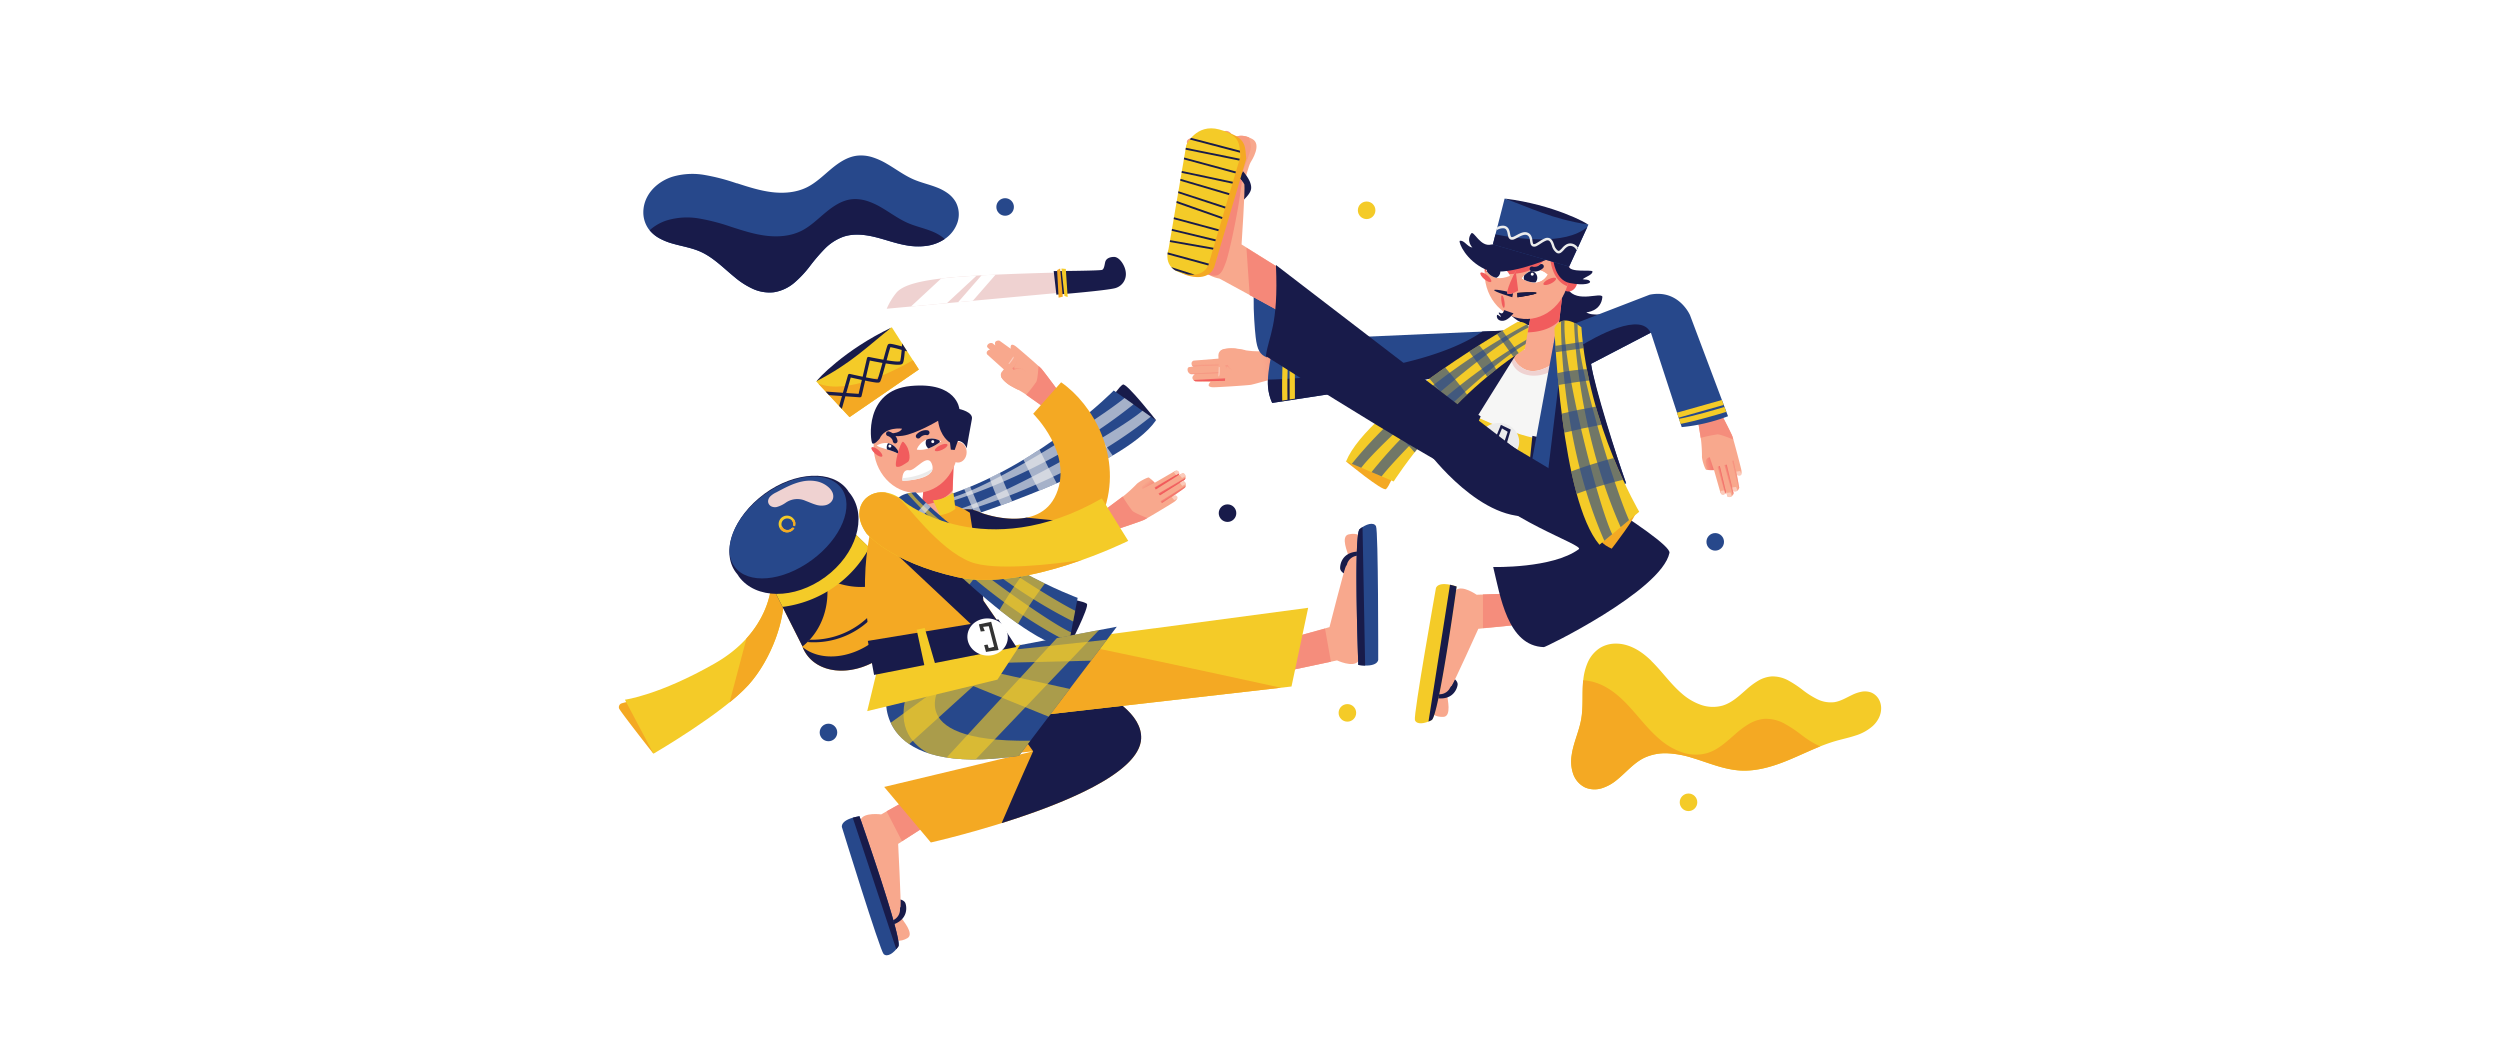 <svg xmlns="http://www.w3.org/2000/svg" xmlns:xlink="http://www.w3.org/1999/xlink" viewBox="0 0 1350 560"><defs><style>.cls-1,.cls-23{fill:#fff;}.cls-2,.cls-22{fill:#f8a88d;}.cls-10,.cls-11,.cls-12,.cls-13,.cls-14,.cls-15,.cls-16,.cls-17,.cls-19,.cls-2,.cls-20,.cls-21,.cls-23,.cls-24,.cls-25,.cls-26,.cls-27,.cls-28,.cls-29,.cls-3,.cls-35,.cls-36,.cls-37,.cls-38,.cls-39,.cls-4,.cls-40,.cls-41,.cls-42,.cls-43,.cls-44,.cls-45,.cls-46,.cls-47,.cls-48,.cls-49,.cls-5,.cls-50,.cls-6,.cls-8,.cls-9{fill-rule:evenodd;}.cls-3,.cls-32{fill:#181b4a;}.cls-4{fill:#f58d7c;}.cls-20,.cls-34,.cls-5{fill:#27488b;}.cls-31,.cls-6{fill:#f4a923;}.cls-21,.cls-41,.cls-7{fill:#f15c5d;}.cls-8{fill:url(#linear-gradient);}.cls-9{fill:url(#linear-gradient-2);}.cls-10{fill:url(#linear-gradient-3);}.cls-11{fill:url(#linear-gradient-4);}.cls-12{fill:url(#linear-gradient-5);}.cls-13{fill:#fbcbbb;}.cls-14,.cls-33,.cls-48{fill:#f4cb28;}.cls-15{fill:#f79c81;}.cls-16{fill:#f58879;}.cls-17{fill:#f6f6f5;}.cls-18,.cls-24,.cls-35{fill:#ececec;}.cls-19,.cls-51{fill:#efd2d1;}.cls-20,.cls-35,.cls-48{opacity:0.64;isolation:isolate;}.cls-25{fill:#010101;}.cls-26{fill:url(#linear-gradient-6);}.cls-27{fill:url(#linear-gradient-7);}.cls-28{fill:url(#linear-gradient-8);}.cls-29{fill:url(#linear-gradient-9);}.cls-30{fill:#cf8d36;}.cls-36{fill:#f5897a;}.cls-37{fill:url(#linear-gradient-10);}.cls-38{fill:url(#linear-gradient-11);}.cls-39{fill:url(#linear-gradient-12);}.cls-40{fill:url(#linear-gradient-13);}.cls-41,.cls-42{stroke:#010101;stroke-opacity:0;stroke-width:0.21px;}.cls-42{fill:url(#linear-gradient-14);}.cls-43{fill:#f58b7b;}.cls-44{fill:url(#linear-gradient-15);}.cls-45{fill:url(#linear-gradient-16);}.cls-46{fill:url(#linear-gradient-17);}.cls-47{fill:url(#linear-gradient-18);}.cls-49{fill:#2f1643;fill-opacity:0.42;}.cls-50{fill:#333;}</style><linearGradient id="linear-gradient" x1="139.01" y1="624.51" x2="138.13" y2="628.99" gradientTransform="matrix(0.44, -3.12, -3.11, -0.44, 2576.19, 906.26)" gradientUnits="userSpaceOnUse"><stop offset="0" stop-color="#f15a5b"/><stop offset="1" stop-color="#f8a88d" stop-opacity="0"/></linearGradient><linearGradient id="linear-gradient-2" x1="134.98" y1="639.81" x2="135.79" y2="639.97" gradientTransform="matrix(0.44, -3.12, -3.11, -0.44, 2584.2, 906.13)" gradientUnits="userSpaceOnUse"><stop offset="0" stop-color="#f15a5b"/><stop offset="1" stop-color="#f15a5b" stop-opacity="0"/></linearGradient><linearGradient id="linear-gradient-3" x1="136.5" y1="639.8" x2="137.32" y2="639.95" gradientTransform="matrix(0.44, -3.12, -3.11, -0.44, 2584.2, 906.13)" xlink:href="#linear-gradient"/><linearGradient id="linear-gradient-4" x1="132.23" y1="642.5" x2="133.04" y2="642.67" gradientTransform="matrix(0.52, -3.1, -3.1, -0.52, 2578.53, 949.35)" xlink:href="#linear-gradient-2"/><linearGradient id="linear-gradient-5" x1="-184.32" y1="448.49" x2="-184.27" y2="446.25" gradientTransform="matrix(3.34, -0.02, -0.02, -3.46, 1289.76, 1741.07)" xlink:href="#linear-gradient"/><linearGradient id="linear-gradient-6" x1="1503.09" y1="-477.55" x2="1514.23" y2="-476.58" gradientTransform="matrix(-0.78, 0.04, 0.04, 0.78, 2118.89, 556.81)" xlink:href="#linear-gradient-2"/><linearGradient id="linear-gradient-7" x1="396.8" y1="289.39" x2="397.61" y2="289.56" gradientTransform="matrix(-2.94, 0.16, 0.16, 2.93, 2055.01, -654.11)" xlink:href="#linear-gradient-2"/><linearGradient id="linear-gradient-8" x1="398.32" y1="289.39" x2="399.14" y2="289.54" gradientTransform="matrix(-2.94, 0.16, 0.16, 2.93, 2055.01, -654.11)" xlink:href="#linear-gradient"/><linearGradient id="linear-gradient-9" x1="402.4" y1="298.49" x2="403.21" y2="298.65" gradientTransform="matrix(-2.94, 0.09, 0.09, 2.94, 2095.65, -656.75)" xlink:href="#linear-gradient-2"/><linearGradient id="linear-gradient-10" x1="36.23" y1="621.15" x2="37.04" y2="621.31" gradientTransform="matrix(-1.38, 2.46, -2.46, -1.38, 2121.2, 955.3)" xlink:href="#linear-gradient-2"/><linearGradient id="linear-gradient-11" x1="37.75" y1="621.14" x2="38.57" y2="621.3" gradientTransform="matrix(-1.38, 2.46, -2.46, -1.38, 2121.2, 955.3)" xlink:href="#linear-gradient"/><linearGradient id="linear-gradient-12" x1="33.96" y1="621.48" x2="34.77" y2="621.64" gradientTransform="matrix(-1.32, 2.5, -2.49, -1.32, 2140.64, 921.39)" xlink:href="#linear-gradient-2"/><linearGradient id="linear-gradient-13" x1="-180.56" y1="357.03" x2="-180.51" y2="354.8" gradientTransform="translate(1651.46 -343.61) rotate(37.65) scale(2.99 3.1)" xlink:href="#linear-gradient"/><linearGradient id="linear-gradient-14" x1="-266.35" y1="494.51" x2="-266.49" y2="493.33" gradientTransform="matrix(-2.81, 0.82, -0.82, -2.81, 152.3, 1866.14)" gradientUnits="userSpaceOnUse"><stop offset="0" stop-color="#ebebeb"/><stop offset="1" stop-color="#ebebeb" stop-opacity="0"/></linearGradient><linearGradient id="linear-gradient-15" x1="1093.7" y1="-31.57" x2="1104.84" y2="-30.6" gradientTransform="matrix(-0.53, -0.57, 0.57, -0.53, 1220.05, 875.54)" xlink:href="#linear-gradient-2"/><linearGradient id="linear-gradient-16" x1="288.48" y1="407.39" x2="289.29" y2="407.56" gradientTransform="matrix(-2, -2.16, 2.16, -2, 331.1, 1700.27)" xlink:href="#linear-gradient-2"/><linearGradient id="linear-gradient-17" x1="290" y1="407.39" x2="290.82" y2="407.54" gradientTransform="matrix(-2, -2.16, 2.16, -2, 331.1, 1700.27)" xlink:href="#linear-gradient"/><linearGradient id="linear-gradient-18" x1="291.27" y1="413.85" x2="292.08" y2="414.01" gradientTransform="matrix(-2.05, -2.11, 2.11, -2.05, 358.44, 1730.45)" xlink:href="#linear-gradient-2"/></defs><title>seni-budaya</title><g id="Back"><rect class="cls-1" width="1350" height="560"/></g><g id="Content"><g id="layer1"><g id="g32870"><g id="g34361"><rect id="rect30812" class="cls-1" x="177.22" width="995.56" height="560"/><g id="g7412-0"><g id="g7163-9"><g id="g3481-9"><g id="g3042-6"><path id="path3030-7" class="cls-2" d="M486.33,485.84s-.35,8.47.31,9.69S494,504.27,490,506.6s-7.14,1.27-8.05-.1S477.07,492,477.07,492Z"/><path id="path3032-9" class="cls-3" d="M482.19,499.3c8.71-3,7.34-10.14,6.69-11.66s-2.78-1.94-2.78-1.94L486,491a6.28,6.28,0,0,1-4.73,6.25l1,2.11"/><path id="path3034-8" class="cls-2" d="M500.08,445.94,485,455.69s1.65,32.07,1.29,34c-2.46,5.62-12.39-.09-13.19-2.81.42,3,.5,3-3.05,3.08s-.27-5.07-.27-5.07-6.69-38.17-5-42.29,11.05-2.82,11.05-2.82l24.31-13.6Z"/><path id="path3036-9" class="cls-4" d="M487.08,454.23l-8.33-16.13,21.37-11.93,0,19.77Z"/><path id="path3038-9" class="cls-5" d="M464.11,440.79s23.45,66.62,21,70.28-6,6-7.95,4.12-22.53-68.54-22.53-68.54-1.2-4.18,9.46-5.86Z"/><path id="path3040-0" class="cls-3" d="M460.48,441.58l23.5,71a16.35,16.35,0,0,0,1.15-1.52c2.43-3.66-21-70.28-21-70.28a30.26,30.26,0,0,0-3.63.79Z"/></g><path id="path3044-4" class="cls-6" d="M477.46,424.94l25.2,30s112-25.23,113.53-56-92.66-49.39-92.66-49.39l-48.6,13.81c10.73,33.75,15.55,49.68,83,42.35Z"/><path id="path3046-3" class="cls-3" d="M582.06,367.24l-40.88,13.17c-.22,1.71,16.71,25.25,16.71,25.25s-8.72,19.43-17,38.82c32.61-10.19,74.39-26.85,75.33-45.59C616.83,386.07,600.89,375.37,582.06,367.24Z"/><g id="g3263-4"><path id="path3048-0" class="cls-3" d="M810,144.43s-6.76,33.16,25.91,32.4c17.61-.41,31.61-3.26,32.36-5.19-2.17-3.25-8-.51-11.65-3,0,0,8-.38,8.68-8.34-.64-2.81-13.55,3.58-18.65-4.08S810,144.43,810,144.43Z"/><ellipse id="ellipse3159-9" class="cls-7" cx="847.1" cy="151.81" rx="5.61" ry="4.7" transform="translate(631.74 985.03) rotate(-85.67)"/><path id="path3050-5" class="cls-3" d="M771.2,244s29.48,39.87,58.12,34.34S771.2,244,771.2,244Z"/><g id="g3070-2"><path id="path3052-0" class="cls-2" d="M690.26,190.1l-13.85-.5a84.83,84.83,0,0,1-8.74-1.23c-2-.57-7.89.22-8.35.82s-1.07,4.44-1.07,4.44l-13.65,1.1a1.64,1.64,0,0,0-1.15,1.84c.16,1.5,1.23,1.28,1.23,1.28l-2.2.35s-1.31-.18-1.19,1.61a2.54,2.54,0,0,0,1.76,2.25l2.12,0s-1.28.94-1.27,1.87c0,1.32,1.57,2,1.57,2l8.26.23s-.11.1-.27.28a3.17,3.17,0,0,0-.76,1.32c-.2.86.78,1.3,2.32,1.37s18.46-1,20.43-1.33,15.27-4.19,15.27-4.19Z"/><path id="path3054-8" class="cls-8" d="M673.4,208c1-.09,1.73-.16,2.05-.21,1.86-.29,13.54-3.69,14.82-4.06l.45-.2-.46-13.39L678,189.66a83.77,83.77,0,0,1,.12,9.85c-.2,1.4-2.62,5.28-4.73,8.45Z"/><path id="path3056-0" class="cls-9" d="M642,201.36a2.69,2.69,0,0,0,1.1.7l1.64,0,15.25-.67.06-1.44-18,1.44Z"/><path id="path3058-9" class="cls-10" d="M643.57,197.1a1,1,0,0,0,.75.73l.28,0h0a9.28,9.28,0,0,0,1.41-.07l13.89-.58-.14-1.46-16.23,1.35Z"/><path id="path3060-6" class="cls-11" d="M644.48,205.17a3.52,3.52,0,0,0,1,.71l2,.05,14-.27.1-1.44-17.13.95Z"/><g id="g3068-1"><path id="path3062-9" class="cls-12" d="M658.48,193.54v9.17s-1.73,4,2.39.22c1.28-1.2,1.21-4.27,1.21-4.27l.81-.75s2,3.44,5.74,2.92,2.29-11,2.29-11-12.29-2.57-12.44,3.66Z"/><path id="path3064-0" class="cls-2" d="M657.92,191.75l.36,10a3,3,0,0,0,3-.45c1.38-1.14.41-4,.41-4l1.2-.32s2.29,4.13,6.12,3.61,3.43-11.52,3.43-11.52-14.32-3.53-14.47,2.69Z"/><path id="path3066-7" class="cls-13" d="M658.13,198.06l.53.13s.29,4.31-.37,4.89-.4-.13-.4-.13Z"/></g></g><path id="path3072-8" class="cls-5" d="M684.13,193c-3.72-1.45-5.28-4-6.07-11-1.06-9.41-2.69-35.06,2.62-37.44s7.28-1.06,7.28-1.06S700.87,180.76,684.13,193Z"/><path id="path3074-4" class="cls-5" d="M824.27,178l-136.53,6C686.35,195.3,682,207,687,217.57l128.54-19.71Z"/><path id="path3078-6" class="cls-3" d="M824.27,178l-23.72,1c-35.43,24.56-115.8,26-115.8,26l-.08.09a26.75,26.75,0,0,0,2.3,12.51l125.81-19.29,4.37-4.16L824.27,178Z"/><path id="path3076-8" class="cls-14" d="M699.19,192.85l-2.85.13.08,22.72,2.84-.43Zm-3.51.16-2.87.12c-.59,7.81-.53,17.33-.41,23.19l2.85-.44c-.11-5.95-.16-15.38.43-22.87Z"/><g id="g3106-5"><g id="g3104-6"><g id="g3102-9"><path id="path3080-8" class="cls-15" d="M666.08,74.14s-1.37-3.37-3.83-3.46S644,74.54,644,74.54s-3.76,0-3,2.92,25.12-3.32,25.12-3.32Z"/><path id="path3082-0" class="cls-2" d="M672.42,96.56s2-7.44,2.88-8.85,6.12-9.75,1-12.63-9.12-1.74-10.31-.15-3.47,11.95-3.47,11.95Z"/><path id="path3084-2" class="cls-3" d="M668.88,90s8.26,7.64,6.52,12.8-12.33,11.44-12.33,11.44l.75-2S670.1,107,671,103.6s-2.45-8.15-2.56-8.72a47,47,0,0,1,.49-4.84Z"/><path id="path3086-9" class="cls-2" d="M689.61,144l-19.16-12s2-30.12,1.52-32.39c-3.08-6.71-15.38-7.93-16.43-4.75-1.13-1.21.66-3.51-3.87-3.73s-4.17,3.16-4.17,3.16-.64,45.17,1.44,50.08,9.58,6.07,9.58,6.07l31,16.86Z"/><path id="path3088-2" class="cls-16" d="M673.07,133.83l1.77,25.54,14.63,8,.14-23.3Z"/><path id="path3090-8" class="cls-15" d="M671.05,73.35c-2.52-.23-4.35.59-5.09,1.58-.55.74-1.35,3.43-2.05,6.07l6.74,12.65s3.4-8.38,4.52-12.47c.61-2.2-.06-4.94-.81-7A12,12,0,0,0,671.05,73.35Z"/><path id="path3092-9" class="cls-16" d="M650.59,84.76l-.45,0c-5-.24-4.63,3.51-4.63,3.51s-.7,50.14,1.61,55.59a8.43,8.43,0,0,0,2.36,3.13c9.08,4.48,10.24.41,12.43-5.2,1.81-4.63,7.14-29.23,8.72-44-4.46-6.06-15.11-12.12-16.19-8.86-1.21-1.29.61-3.73-3.85-4.11Z"/><g id="g3100-0"><path id="path3094-8" class="cls-6" d="M673,85.69l-17.08,57.73s-1.56,8.47-13.64,5.64-8.11-13.24-8.11-13.24l9.59-56.21s5.27-11.83,17.77-8.46S672.15,80.35,673,85.69Z"/><path id="path3096-0" class="cls-14" d="M669.85,84.44l-17.08,57.73s-1.56,8.46-13.65,5.63S631,134.56,631,134.56l9.6-56.21s5.27-11.83,17.77-8.45S669,79.1,669.85,84.44Z"/><path id="path3098-0" class="cls-3" d="M643.23,74.45c-.27.3-.52.6-.74.89l27.15,7.12-.09-1.11Zm-2.87,5.36-.18,1,29,5.9.3-1Zm-.9,5.25-.18,1,27.84,7.56.3-1Zm-1.24,7.26-.17,1,12.87,2.72L664.68,99l.81.17.3-1-.87-.18-13.76-2.93Zm-.73,4.27-.17,1,26.32,7.77.3-1Zm-1.14,6.68-.17,1,25.32,8.32.3-1Zm-.9,5.27-.18,1.06,24.58,8.65.3-1Zm-1.5,8.79-.17,1,24.1,6.51.3-1Zm-1.07,6.28-.17,1,23.56,5.69.3-1Zm-1,6.08-.18,1L655,134.8l.3-1Zm-1.28,6.62c-.06.32-.1.67-.14,1.05l22,6a6.38,6.38,0,0,0,.35-1Zm1.9,7.92a9.54,9.54,0,0,0,2.18,1.81l6.7,2.17a15.83,15.83,0,0,0,3.72.1Z"/></g></g></g></g><path id="path3108-1" class="cls-2" d="M841.8,184.11c-25.25,5.31-37,8.82-54.17,34.82,0,0,32,27,39.48,29.29s14.69-64.11,14.69-64.11Z"/><path id="path3110-5" class="cls-17" d="M816.9,191.12c-10.56,4.65-18.94,12.14-29.27,27.81,0,0,32,27,39.48,29.29,5.58,1.69,11-34.32,13.37-53.08-4.13,3.06-11.61,7.38-17.66,4C818.69,196.88,817.25,193.78,816.9,191.12Z"/><path id="path3113-1" class="cls-14" d="M795,224s29.27,14.41,41.34,13.18-3.29,23.7-3.29,23.7l-44-20.22Z"/><ellipse id="ellipse3115-3" class="cls-18" cx="809.48" cy="238.45" rx="10.03" ry="10.93" transform="translate(510.57 1027.61) rotate(-85.67)"/><path id="path3117-6" class="cls-3" d="M795.92,222.6l-7,15.2s4.81,2.56,4.77,1.88,5.88-14.86,5.88-14.86Z"/><path id="path3119-0" class="cls-19" d="M816.9,191.12l-.47.21-.66,1.93c.08.43.72,7.43,8.93,9.23,7.57,1.66,14.23-2.53,15.23-3.19,0-.35.09-.68.13-1l-.19-2.7c-4.23,3-11.28,6.78-17,3.59-4.13-2.29-5.57-5.39-5.92-8Z"/><path id="path3121-7" class="cls-3" d="M820.27,188.84l-26.5,42.45-14.1-11.5s36.38-31.11,40.6-30.95Z"/><path id="path3123-1" class="cls-3" d="M807.7,236.27l2.77-6.85,5.36,2.55-4.34,15-1.64-.87,4.29-12.94-3.07-1.83-2.49,6.12Z"/><g id="g3141-0"><path id="path3125-2" class="cls-6" d="M726.75,249.1s20,16.52,21.71,15,4-7.52,4-7.52-22.56-7.61-25.67-7.53Z"/><path id="path3127-4" class="cls-14" d="M819.5,173.8S739,219.4,726.89,249.12L752.58,260s29.19-46.3,74.14-73.52c0,0,2.83-13.19-7.22-12.68Z"/><path id="path3129-5" class="cls-20" d="M827.07,181.88c-8.74,4.88-52.08,30.33-86.45,73.05l5.45,2.31c10.18-13,59.55-62.7,81-73.17A19.4,19.4,0,0,0,827.07,181.88Z"/><path id="path3131-2" class="cls-20" d="M824.45,175.19C813.14,181.1,764,208.25,730,250.45l5.09,2.15c9.58-13,68-65.76,90.65-75.85A6.12,6.12,0,0,0,824.45,175.19Z"/><path id="path3133-1" class="cls-20" d="M811.33,178.61c-.9.53-1.91,1.15-2.92,1.77l8.8,12.29c.95-.66,1.91-1.32,2.88-2Z"/><path id="path3135-0" class="cls-20" d="M798.74,186.37c-1.74,1.11-3.54,2.25-5.41,3.47,3.41,4.46,6.7,9,9.77,13.6q2.39-2,4.86-3.92A93.8,93.8,0,0,0,798.74,186.37Z"/><path id="path3137-7" class="cls-20" d="M780.4,198.48c-2.8,1.92-5.63,3.92-8.47,6,4.48,5.12,8.83,10.38,13,15.8,2.33-2.37,4.76-4.77,7.31-7.16Q786.51,205.5,780.4,198.48Z"/><path id="path3139-2" class="cls-20" d="M755.06,217.39c-3.29,2.71-6.45,5.45-9.4,8.18a212.05,212.05,0,0,1,18.22,18.74c2.36-3,5.07-6.36,8.1-9.91Q763.79,225.33,755.06,217.39Z"/></g><path id="path3143-5" class="cls-3" d="M822.81,245.75,689,143.1c1.49,33.09-4,38.18-5.43,49.2,0,0,118.26,75.29,121.47,70.38,1.58-2.43,18.4,2.8,17.76-16.93Z"/><path id="path3145-2" class="cls-2" d="M823.11,189.88c21.93-5.46,14.48-5.43,17.89-8.62l3.48-28.9-16.21,8.71Z"/><path id="path3147-1" class="cls-21" d="M842.52,154.05l-15.21,12.38L825,179.49c5-.15,12.24-1.33,17-6.31l2.1-17.37A11.25,11.25,0,0,0,842.52,154.05Z"/><ellipse id="ellipse3149-1" class="cls-22" cx="824.57" cy="146.95" rx="25.33" ry="22.85" transform="translate(615.77 958.07) rotate(-85.67)"/><path id="path3157-8" class="cls-21" d="M832.25,127.53l-29.14,11.13a27.48,27.48,0,0,0-1.32,6.56c0,.44,0,.89-.06,1.33,7,1.58,24.81,4.27,32.89-7.23l2.52.19s.65,11.88,9.13,15a27.2,27.2,0,0,0,0-15.95c-6.65-5.85-14-11-14-11Z"/><g id="g3155-0"><path id="path3151-8" class="cls-23" d="M815.3,149c.13-1.18-5.23-9.27-13.23-4.21C802.08,144.9,804.77,153.26,815.3,149Z"/><path id="path3153-1" class="cls-3" d="M807.31,143.18a8.55,8.55,0,0,0-2.6.39,3.64,3.64,0,0,0-1.81,2.88v0a7.86,7.86,0,0,0,5.12,3.56,3.64,3.64,0,0,0-.71-6.87Z"/></g><path id="path3161-1" class="cls-3" d="M838.77,140.27s.88,11,8.89,12.56,11.82.16,10.84-1-2.56-.7-3.85-1.06c1.76-1.4,5.48-2.44,5.28-4.22-.66-1.08-11.95.89-12.87-2.77S838.77,140.27,838.77,140.27Z"/><path id="path3163-9" class="cls-3" d="M836.08,139.85s-23.89,10.38-34.17,5.54-14.17-14.08-13.69-15.32c2.45-.62,4,3.22,6.87,3.6,0,0-3.64-3.64-.53-7.74,1.52-1.07,4.92,7.57,10.67,6.13s30.85,7.79,30.85,7.79Z"/><g id="g3173-9"><path id="path3165-0" class="cls-3" d="M857.57,121.35c-.42-.88-18.89-10.87-44.77-14.1C812.8,107.25,837,123.05,857.57,121.35Z"/><path id="path3167-8" class="cls-5" d="M806.15,132l41.18,11.95,10.43-22.67c-20.1-3.11-31.2-9.06-45.26-14.07Z"/><path id="path3171-8" class="cls-3" d="M857.14,122.57c-12,10.26-38.47,6.24-49.6,4L806.15,132l41.18,11.95Z"/><path id="path3169-0" class="cls-24" d="M811.7,121.87a6.73,6.73,0,0,0-3.15.73l-.46,1.81a6.08,6.08,0,0,1,4.06-1.12,1.8,1.8,0,0,1,1.26.82,4.81,4.81,0,0,1,.6,1.62c.14.64.24,1.32.44,2a2.41,2.41,0,0,0,1.23,1.6,2.77,2.77,0,0,0,2.24-.22c.73-.31,1.5-.75,2.3-1.17,1.58-.83,3.17-1.45,4.31-1A2.24,2.24,0,0,1,825.7,128a6,6,0,0,1,.47,1.71,13.34,13.34,0,0,0,.33,1.89,2.19,2.19,0,0,0,1.27,1.52,2.92,2.92,0,0,0,2.31-.42c.75-.39,1.55-.92,2.34-1.43a14.66,14.66,0,0,1,2.27-1.25,2.1,2.1,0,0,1,1.54-.16c.88.41,1.28,1.42,1.76,2.74a6.85,6.85,0,0,0,2.5,3.88,2.18,2.18,0,0,0,1.3.36,2.35,2.35,0,0,0,1.15-.42,10.71,10.71,0,0,0,1.75-1.69,7.18,7.18,0,0,1,1.8-1.55,3,3,0,0,1,2.29-.27,3.75,3.75,0,0,1,2.17,1.57,6.29,6.29,0,0,1,.41.67l.68-1.48a5.12,5.12,0,0,0-2.92-2.08,4.47,4.47,0,0,0-3.28.39,8.65,8.65,0,0,0-2.16,1.82,10.8,10.8,0,0,1-1.5,1.49,1,1,0,0,1-.48.19.73.73,0,0,1-.48-.15,5.77,5.77,0,0,1-2-3.19c-.47-1.33-1-2.84-2.47-3.52a3.3,3.3,0,0,0-2.61.13,14.61,14.61,0,0,0-2.5,1.37c-.81.52-1.59,1-2.23,1.36a2.29,2.29,0,0,1-1.23.35c-.2-.07-.3-.2-.42-.62s-.19-1-.3-1.71a6.72,6.72,0,0,0-.6-2.12,3.62,3.62,0,0,0-1.86-1.72c-1.86-.79-3.82.16-5.46,1-.83.44-1.59.87-2.2,1.13a2,2,0,0,1-1.16.22c-.18-.08-.33-.29-.48-.76s-.25-1.14-.41-1.83a6,6,0,0,0-.8-2.1,3.3,3.3,0,0,0-2.13-1.38,4.45,4.45,0,0,0-.71-.09Z"/></g><path id="path3175-4" class="cls-23" d="M821.93,150.43c.05-1.19,6.56-8.38,13.71-2.17C835.62,148.34,831.7,156.2,821.93,150.43Z"/><path id="path3177-8" class="cls-23" d="M821.93,150.43c.05-1.19,6.56-8.38,13.71-2.17C835.62,148.34,831.7,156.2,821.93,150.43Z"/><path id="path3179-4" class="cls-3" d="M817.08,158.18l-.43,2.33s-10.11-3-9.79-3.87,10.22,1.54,10.22,1.54Z"/><path id="path3181-2" class="cls-2" d="M818.48,146.26c-.29.4-6.23,12.27-4.11,12.51s5.44-1.81,5.44-1.81"/><path id="path3183-4" class="cls-21" d="M818.48,146.26c-.29.4-6.23,12.27-4.11,12.51s5.44-1.81,5.44-1.81"/><path id="path3185-9" class="cls-3" d="M826.79,144a1.28,1.28,0,0,0-.69,1.67,1.27,1.27,0,0,0,.7.7,5.54,5.54,0,0,0,2.06.3,7.18,7.18,0,0,0,4.31-1.81,1.28,1.28,0,0,0-1.6-2l-.06.05a4.45,4.45,0,0,1-2.76,1.2,2.27,2.27,0,0,1-1-.11A1.31,1.31,0,0,0,826.79,144Z"/><path id="path3187-2" class="cls-25" d="M819.37,158.17l.07,2.36s10.46-1.47,10.27-2.34-10.34,0-10.34,0Z"/><path id="path3189-4" class="cls-3" d="M819.37,158.17l.07,2.36s10.46-1.47,10.27-2.34-10.34,0-10.34,0Z"/><path id="path3191-4" class="cls-21" d="M811.08,159.53c1.16-.05,2.09,6.82.95,6.67S810.11,158.85,811.08,159.53Z"/><path id="path3193-6" class="cls-3" d="M812.29,167.46l5,1.75s-2.77,3.63-5.42,4c-2.9.41-4-1.77-3.45-3.14.58-.41,1.77,1.44,2.17.77,0,0-1.81-1.91-1.14-2.06S811.25,170.56,812.29,167.46Z"/><g id="g3215-7"><path id="path3195-3" class="cls-2" d="M916.6,225.15l2,12.78a79.25,79.25,0,0,1,.46,8.24c-.17,1.93,1.63,7.19,2.26,7.5a21.21,21.21,0,0,0,4.26.18l3.49,12.31a1.52,1.52,0,0,0,1.89.72c1.34-.42,1-1.36,1-1.36l.72,2s.07,1.23,1.69.8a2.35,2.35,0,0,0,1.74-2l-.41-1.94s1.09,1,1.94.82c1.21-.26,1.54-1.8,1.54-1.8l-1.29-7.61a3.44,3.44,0,0,0,.31.2,3,3,0,0,0,1.35.46c.83,0,1.05-.95.83-2.38s-4.27-16.74-4.91-18.49-6.61-13.24-6.61-13.24Z"/><path id="path3197-5" class="cls-4" d="M936,237.36c-.25-.85-.46-1.56-.56-1.84-.61-1.65-5.84-11.74-6.41-12.85-.08-.1-.2-.28-.26-.37l-12.2,2.85,1.82,11.3a78.09,78.09,0,0,1,9-1.89c1.31-.07,5.31,1.45,8.6,2.8Z"/><path id="path3199-9" class="cls-26" d="M925.52,253.85l-2.25-6.92a2.58,2.58,0,0,0-2.19,2.77,11.8,11.8,0,0,0,1,4.1A32.11,32.11,0,0,0,925.52,253.85Z"/><path id="path3201-3" class="cls-27" d="M935.68,267.39a2.46,2.46,0,0,0,.43-1.13l-.32-1.51-3.37-13.85-1.33.2Z"/><path id="path3203-3" class="cls-28" d="M931.48,266.67a1,1,0,0,0,.53-.82,2.6,2.6,0,0,0,0-.26.41.41,0,0,1,0-.07l0,0a9.49,9.49,0,0,0-.32-1.28l-3-12.63-1.32.39,4.19,14.63Z"/><path id="path3205-3" class="cls-29" d="M938.71,264.38a3.27,3.27,0,0,0,.47-1l-.31-1.83-2.8-12.83-1.33.17Z"/><path id="path3207-9" class="cls-13" d="M931.6,266.64c0-.13-.62-1.8-.62-1.8l-1.89.27.34,1.72a1.58,1.58,0,0,0,2.17-.19Z"/><path id="path3209-9" class="cls-13" d="M935.12,267.89c0-.15-.68-2-.68-2l-2.05.29.36,1.87a1.73,1.73,0,0,0,2.37-.2Z"/><path id="path3211-9" class="cls-13" d="M938.17,264.94c0-.15-.67-2-.67-2l-2.06.29.37,1.87a1.72,1.72,0,0,0,2.36-.2Z"/><path id="path3213-4" class="cls-13" d="M940.41,256.36c0-.15-.68-2-.68-2l-2.05.29.36,1.87a1.73,1.73,0,0,0,2.37-.2Z"/></g><path id="path3217-3" class="cls-3" d="M827.48,235.36,825.77,252s5.38.86,5.12.24.76-16,.76-16Z"/><path id="path3219-0" class="cls-5" d="M896.84,158.74a21.42,21.42,0,0,0-6.05.41l-43.35,16.73a10.11,10.11,0,0,0-6.78,4.93l-.89.14-13.35,72.47s30.8,20.48,51.74,7.55c0,0-15.87-44.19-19-64.49l32.32-16.84,16.65,51a94.81,94.81,0,0,0,25-5.88l-20.53-54.58S908.06,159.65,896.84,158.74Z"/><path id="path3221-2" class="cls-3" d="M843.09,195.33,835.64,257s35.92,17.05,35,15.69S843.09,195.33,843.09,195.33Z"/><path id="path3223-8" class="cls-3" d="M884.56,175.24C871.93,174,848.42,190,848.42,190c-5.85,10.83,13.05,56.23,29.65,71-5.14-14.47-17.06-52.48-18.92-64.53l32.19-16.77c-.07-.14-.13-.28-.2-.41-1.33-2.55-3.67-3.77-6.58-4.06Z"/><path id="path3225-8" class="cls-3" d="M826.76,146.37h-.16a10.36,10.36,0,0,0-3.52,2.36,3.82,3.82,0,0,0-.23,1A3.68,3.68,0,0,0,823,151a11.73,11.73,0,0,0,6.12,1.51,3.62,3.62,0,0,0,1-2.24,3.66,3.66,0,0,0-3.36-3.91Z"/><g id="g3239-6"><path id="path3227-7" class="cls-2" d="M785.67,367s-4.19,7.37-4.16,8.75,2.57,11.16-2.1,11.37-6.93-2.14-7.12-3.78,2.34-15.12,2.34-15.12Z"/><path id="path3229-0" class="cls-3" d="M775.83,377c9.13,1.3,11.16-5.65,11.29-7.31s-1.59-3-1.59-3l-2.47,4.65a6.27,6.27,0,0,1-7.06,3.4l-.06,2.34"/><path id="path3231-7" class="cls-2" d="M816.16,337.77l-17.86,1.78s-13.21,29.26-14.41,30.8c-4.75,3.88-11-5.75-10.43-8.53-1,2.85-.93,2.88-4.13,1.34s2.08-4.63,2.08-4.63,11.53-37,14.88-39.9,11.11,2.54,11.11,2.54l27.84-1Z"/><path id="path3233-8" class="cls-4" d="M800.8,339.18V321l24.45-.82-9.08,17.56Z"/><path id="path3235-4" class="cls-14" d="M786.53,316.73s-9.64,70-13.47,72.1-8.1,2.58-9,0,11.35-71.24,11.35-71.24.84-4.27,11.08-.88Z"/><path id="path3237-8" class="cls-3" d="M783,315.76l-11.62,73.9a16.07,16.07,0,0,0,1.73-.83c3.83-2.14,13.47-72.1,13.47-72.1A30.32,30.32,0,0,0,783,315.76Z"/></g><path id="path3241-7" class="cls-3" d="M819.51,242.85s83.47,48.83,82,55.72c-4.3,20.47-68,51.52-67.83,50.87-19.66-.57-23.58-27.94-27.36-43.26,0,0,32,.88,46.25-9.63,3.17-2.34-42.2-16.49-58.26-39.08,0,0,5.48-21.88,17.25-19.58"/><g id="g3259-8"><path id="path3243-4" class="cls-6" d="M870.32,296.29s14.3-18.38,13-20.2c-18.89-27.17-1.24-1.14-1.24-1.14S849.72,286.91,870.32,296.29Z"/><path id="path3245-2" class="cls-14" d="M839.39,177.3s3.5,92.44,24.31,116.87l21.48-17.82s-27.7-47.2-31.22-99.64c0,0-10.41-8.57-14.57.59Z"/><path id="path3247-4" class="cls-20" d="M850,174.29c.32,10,3,60.19,25.14,110.36l4.55-3.78c-6.87-15-28.31-81.71-27.77-105.54A20.82,20.82,0,0,0,850,174.29Z"/><path id="path3249-5" class="cls-20" d="M842.9,173.54c.05,12.77,1.57,68.89,23.43,118.45l4.25-3.53c-7.14-14.49-27.14-90.62-25.69-115.37A6,6,0,0,0,842.9,173.54Z"/><path id="path3251-6" class="cls-20" d="M839.9,186.77c.06,1,.15,2.22.23,3.41l15-2.17c-.15-1.15-.29-2.3-.42-3.46Z"/><path id="path3253-8" class="cls-20" d="M841,201.51c.18,2.06.37,4.18.59,6.4,5.53-1,11-1.82,16.57-2.42q-.66-3-1.25-6.12A93.53,93.53,0,0,0,841,201.51Z"/><path id="path3255-7" class="cls-20" d="M843.33,223.37c.42,3.37.89,6.8,1.41,10.26q9.91-2.43,20-4.28-1.56-4.74-3-9.78C855.5,220.64,849.35,221.89,843.33,223.37Z"/><path id="path3257-6" class="cls-20" d="M848.48,254.57c.89,4.17,1.87,8.23,2.94,12.1a211.34,211.34,0,0,1,25-7.56c-1.6-3.49-3.32-7.43-5.08-11.75Q859.53,250.47,848.48,254.57Z"/></g><path id="path3261-0" class="cls-14" d="M929.8,216l-24.24,6.85.89,2.71,24.35-6.88Zm1.4,3.73c-5.23,1.6-16,4.79-24.55,6.46l.89,2.72c8.8-1.74,19.55-4.93,24.66-6.5Z"/></g><g id="g3289-8"><g id="g3271-0"><path id="path3265-4" class="cls-6" d="M340.64,378.72a29.53,29.53,0,0,0-5.23,1.18,2.25,2.25,0,0,0-1.15,2.55c.11,1.07,18.48,24.43,18.48,24.43l3.58-10.54Z"/><path id="path3267-6" class="cls-14" d="M416.5,315.43S416.2,341,386,358.24s-48.55,19.6-48.55,19.6L352.89,407s37.65-21.93,51.31-37.18c12.7-14.18,20.2-36.47,18.82-49.32s-3.82-12.33-3.82-12.33Z"/><path id="path3269-6" class="cls-6" d="M417.22,313.52l-.72,1.91s-.18,14.7-13.39,29.31l-9.17,34.57a91.35,91.35,0,0,0,10.26-9.45c12.66-14.14,20.15-36.34,18.83-49.21-2.11-2.66-4.13-5.12-5.81-7.13Z"/></g><path id="path3273-8" class="cls-30" d="M427.64,287h0c-7.57,5.57-13,13.32-14.85,21.3h0l21.34,42.33,26-18.43h0l.43-.33.45-.31h0l25.39-19.33-34-33.05c-3.23,2.55-6.5,5.05-9.78,7.51-4.92,3.69-9.88,7.3-14.87,10.88,5-3.58,10-7.19,14.87-10.88,3.27-2.45,6.53-4.94,9.75-7.48-8.17-.6-17.18,2.23-24.76,7.78Z"/><ellipse id="ellipse3275-4" class="cls-31" cx="462.26" cy="334.17" rx="32.91" ry="24.9" transform="translate(-108.12 338.35) rotate(-36.28)"/><path id="path3277-0" class="cls-32" d="M427.33,287c-1.07.79-2.1,1.64-3.08,2.52l.09.2a37.11,37.11,0,0,0-11.55,18.58h0l20.57,40.79c10.42-8.34,15.29-22.23,12.85-36.71,13,6.57,27.66,6.06,38.69-1.36L452.12,279.2l0,0c-8.17-.6-17.18,2.24-24.76,7.79Z"/><path id="path3279-6" class="cls-33" d="M428.81,286.19c-.4.27-.79.54-1.17.82h0c-7.57,5.57-13,13.32-14.85,21.3l0,0,9.79,19.42a62.22,62.22,0,0,0,46.89-32l-17-16.53c-3.23,2.55-6.5,5.05-9.78,7.51,3.27-2.45,6.53-4.94,9.75-7.48-7.74-.57-16.25,1.94-23.59,7Z"/><path id="path3281-3" class="cls-32" d="M412.73,266.7C396.05,279,389.13,297.89,397.29,309h0c.32.44.66.85,1,1.26s.44.72.68,1.07c9.1,12.39,30,12.51,46.69.26s22.83-32.22,13.73-44.62c-.35-.47-.72-.93-1.11-1.37-.19-.32-.39-.64-.59-.95-8.16-11.11-28.29-10.19-45,2.06Z"/><path id="path3283-7" class="cls-32" d="M433.41,349.43a19,19,0,0,0,2.32,4.22c8.14,11.08,26.61,11.35,41.26.59h0c14.65-10.76,19.94-28.46,11.8-39.55h0a19.4,19.4,0,0,0-3.29-3.43c4.49,11.21-1.43,26-14.12,35.34S442.74,357.11,433.41,349.43Z"/><ellipse id="ellipse3285-0" class="cls-34" cx="425.5" cy="284.79" rx="35.77" ry="21.82" transform="translate(-86.03 307.03) rotate(-36.28)"/><path id="path3287-8" class="cls-32" d="M480.6,313.45a43.81,43.81,0,0,1-43.4,32c-.37.43-.76.85-1.16,1.26a43.76,43.76,0,0,0,46.13-34.06c-.51.29-1,.57-1.57.83Z"/></g><g id="g3307-0"><path id="path3291-1" class="cls-3" d="M624.35,227s-16.06-20.43-18-19.35-5.47,6.5-5.47,6.5,20.41,12.26,23.47,12.85Z"/><path id="path3293-3" class="cls-5" d="M517.63,280.72S606,253.4,624.21,227l-22.78-16.13s-38.41,39-88.14,56c0,0-5.59,12.27,4.34,13.92Z"/><path id="path3295-0" class="cls-35" d="M512,271.22c9.58-2.91,57.36-18.5,100.08-52.87l-4.83-3.42c-12.73,10.53-71.59,48.51-94.74,54.15A19.32,19.32,0,0,0,512,271.22Z"/><path id="path3297-9" class="cls-35" d="M513.09,278.31C525.4,275,579.22,258.94,621.42,225l-4.51-3.19c-12.14,10.65-80.49,49.69-104.77,54.7A5.93,5.93,0,0,0,513.09,278.31Z"/><path id="path3299-9" class="cls-35" d="M526.64,277.78l3.23-1.11-6-13.89c-1.07.45-2.14.88-3.23,1.3Z"/><path id="path3301-8" class="cls-35" d="M540.59,272.88c1.95-.7,3.94-1.44,6-2.22-2.38-5.09-4.62-10.21-6.63-15.38q-2.76,1.43-5.59,2.79A94.13,94.13,0,0,0,540.59,272.88Z"/><path id="path3303-4" class="cls-35" d="M561.1,265q4.73-1.94,9.55-4-4.92-8.94-9.32-18.22-4.17,2.73-8.67,5.44C555.31,253.93,558.11,259.55,561.1,265Z"/><path id="path3305-8" class="cls-35" d="M589.9,251.93c3.8-1.94,7.47-3.94,10.93-6A213.41,213.41,0,0,1,587,223.75c-2.95,2.44-6.31,5.13-10,7.94Q583.07,242.33,589.9,251.93Z"/></g><g id="g3327-0"><path id="path3309-9" class="cls-2" d="M563.14,219.54,553,212.37a76.8,76.8,0,0,0-6.9-3.88c-1.74-.67-5.51-4.44-5.51-5.11a20.28,20.28,0,0,1,1.64-3.75l-9.13-8.2a1.47,1.47,0,0,1,.18-1.94c.92-1,1.57-.25,1.57-.25l-1.38-1.44s-1-.58,0-1.8a2.29,2.29,0,0,1,2.48-.65l1.5,1.19s-.41-1.37.1-2a2.32,2.32,0,0,1,2.2-.56l6,4.32s0-.14,0-.34a2.86,2.86,0,0,1,.18-1.37c.32-.72,1.26-.5,2.4.29s12.61,10.75,13.85,12.05,8.61,11.29,8.61,11.29Z"/><path id="path3311-0" class="cls-36" d="M560.82,197.64c.63.57,1.15,1.05,1.35,1.26,1.17,1.22,7.65,10,8.36,10.95.06.11.16.29.22.38l-7.61,9.31-9-6.34a74.53,74.53,0,0,0,5.44-7c.62-1.1,1-5.18,1.22-8.59Z"/><path id="path3313-6" class="cls-37" d="M534.8,185.25a2.41,2.41,0,0,1,1.16.11l1.16.91L547.63,195l-.74,1.06Z"/><path id="path3315-9" class="cls-38" d="M533.64,189.18a.89.89,0,0,1,.93-.12l.21.14.06,0,0,0a6.79,6.79,0,0,1,1,.81l9.6,8-.9,1-10.84-9.79Z"/><path id="path3317-8" class="cls-39" d="M538.68,183.91a3,3,0,0,1,1.08,0l1.45,1,9.88,7.83-.72,1.08-11.69-10Z"/><g id="g3325-1"><path id="path3319-9" class="cls-40" d="M542.34,199.82l5-6.55s1-3.83,1.82,1.15c.27,1.55-1.45,3.7-1.45,3.7l.17,1s3.32-1.34,5.68,1-4.32,9.06-4.32,9.06-10.16-4.85-6.88-9.37Z"/><path id="path3321-6" class="cls-2" d="M541,200.79l5.7-7a2.68,2.68,0,0,1,1.86,1.93c.36,1.56-1.89,3.1-1.89,3.1l.67.88s3.88-1.71,6.33.75-3.81,10.08-3.81,10.08-12.13-5.26-8.86-9.78Z"/><path id="path3323-9" class="cls-13" d="M544.54,196.4l.45.2s2.55-2.91,2.4-3.69-.36-.12-.36-.12Z"/></g></g><g id="g3333-8"><path id="path3329-2" class="cls-6" d="M573,206.44l-15.08,17s21.76,21.29,12.48,43.31S530,277,530,277s-7.66-4-12-.68-8.55,9.65-8.55,9.65-1.36,10.57,14.6,13.49,60.54,7.37,71.71-22.58S590,218.09,573,206.44Z"/><path id="path3331-0" class="cls-3" d="M592.63,283.17c-12.38-1.13-25.93-2.4-38.32-3.66C542.69,281.8,530,277,530,277l-.4-.19c-4.43-2-7.74-2.18-9.91-1.37a5.85,5.85,0,0,0-1.65.88,28.73,28.73,0,0,0-3.17,2.93c-1,4.11-2.34,10-3.13,13.79,2,2.59,5.61,5.19,12.35,6.42C538.79,302.15,577.93,306.15,592.63,283.17Z"/></g><path id="path3335-5" class="cls-6" d="M473.67,358.89,549,350.35l-17.93-26-7.35-47.46c-16.17-10.88-46.49-8.19-51-.18,0,0-13.31,37.2,1,82.21Z"/><path id="path3337-6" class="cls-3" d="M470.39,285.79c0,.17-.07.34-.1.51l69.4,65.19,9.22-1.14,0-.11L531,324.32l-2.32-28Z"/><g id="g3371-4"><path id="path3339-2" class="cls-2" d="M497.09,281.48c18-5.71,17-6.22,17.11-10.07l1.09-29.09-15.44,10Z"/><path id="path3341-5" class="cls-41" d="M510.15,245.66l5-.53-.74,19.67c-2.82,3.36-7.85,7.13-16.53,7.91l1.93-20.37Z"/><ellipse id="ellipse3343-2" class="cls-22" cx="494.6" cy="240.81" rx="22.85" ry="25.33" transform="translate(-2.58 5.38) rotate(-0.62)"/><ellipse id="ellipse3345-2" class="cls-22" cx="517.46" cy="243.72" rx="4.7" ry="5.61" transform="matrix(1, -0.01, 0.01, 1, -2.61, 5.63)"/><path id="path3347-0" class="cls-23" d="M485.34,245.06c.24-1.17-3.48-8.87-11.91-4.56C474.75,242,480.23,242.49,485.34,245.06Z"/><path id="path3349-1" class="cls-23" d="M495.12,242.83c-.16-1.17,5-9.37,13.14-4.46C507.9,238.12,502.47,243.78,495.12,242.83Z"/><path id="path3351-6" class="cls-3" d="M501.29,234.72a1.28,1.28,0,0,0-.3-2.34,5.3,5.3,0,0,0-2.08,0,7.16,7.16,0,0,0-4.06,2.31,1.28,1.28,0,0,0,1.83,1.78l.05,0a4.4,4.4,0,0,1,2.59-1.53,2.18,2.18,0,0,1,1,0,1.32,1.32,0,0,0,1-.12Z"/><path id="path3353-4" class="cls-3" d="M482.58,239.14a1.27,1.27,0,0,0,1.79-.17,1.32,1.32,0,0,0,.29-.95,5.5,5.5,0,0,0-.71-2,7.08,7.08,0,0,0-3.62-2.95,1.28,1.28,0,1,0-1,2.35l.06,0a4.51,4.51,0,0,1,2.37,1.87,2.39,2.39,0,0,1,.36.91,1.24,1.24,0,0,0,.46.88Z"/><g id="g3357-4"><path id="path3355-5" class="cls-2" d="M485.9,238.3c-.07.91-5.18,13.06-3.38,13.54s4.22-2.68,5.93-2.51,4.18.22,3.49-1.36S485.9,238.3,485.9,238.3Z"/></g><g id="g3363-4"><path id="path3359-3" class="cls-23" d="M487.37,259.66s18.12-.38,16.08-8.33-9.28,3.28-12.55,2.62S487,257.54,487.37,259.66Z"/><path id="path3361-8" class="cls-42" d="M497,258.26c3.29-.95,6.25-2.54,6.6-5.19a35.69,35.69,0,0,1-16.28,5.11,7.64,7.64,0,0,0,.08,1.48A43.67,43.67,0,0,0,497,258.26Z"/></g><path id="path3365-9" class="cls-3" d="M522,242.08s-1.3-3.92-4.76-4l-1.71,4.9-2.09-.18L513,239s-5.28-3-6.43-11.79c0,0-12,7.13-19.15,8.1s-5.87-1.27-5.87-1.27,4.64-.25,5.54-2.56c0,0-9.16-1.25-12.09,5.42,0,0-3,3.7-4,2.42s-4.56-28.51,20.82-30.89c25-2.35,26.25,12.44,26.25,12.44s7.53,1.57,6.76,5.4S522,242.08,522,242.08Z"/><path id="path3367-0" class="cls-3" d="M479.57,239.33a3.83,3.83,0,0,0-.58,3.36,39,39,0,0,1,5.81,2.11,3.32,3.32,0,0,0,.47-.37A7.7,7.7,0,0,0,479.57,239.33Z"/><path id="path3369-4" class="cls-3" d="M504,236.86a7.71,7.71,0,0,0-3.71.53,3.7,3.7,0,0,0-.39,1.26,3.82,3.82,0,0,0,1.43,3.51,23.07,23.07,0,0,0,6.2-3.4,3.84,3.84,0,0,0-.19-.88A9.61,9.61,0,0,0,504,236.86Z"/></g><g id="g3393-7"><path id="path3373-1" class="cls-2" d="M597.09,275l10.38-7.74a78.36,78.36,0,0,0,6.06-5.6c1.22-1.5,6.18-4,6.85-3.81a21.25,21.25,0,0,1,3.18,2.84l11.07-6.41a1.52,1.52,0,0,1,1.86.8c.68,1.24-.26,1.64-.26,1.64l1.88-.9s.91-.84,1.77.6a2.36,2.36,0,0,1-.16,2.66l-1.65,1.1s1.49,0,2,.76a2.4,2.4,0,0,1-.15,2.36l-6.22,4.58a2.66,2.66,0,0,1,.36.06,3.11,3.11,0,0,1,1.29.62c.61.56.09,1.41-1.06,2.29s-14.72,9-16.4,9.84-14,4.9-14,4.9Z"/><path id="path3375-8" class="cls-43" d="M619.54,279.74c-.77.44-1.41.8-1.68.93-1.59.77-12.36,4.37-13.55,4.76l-.45.09L597.09,275l9.18-6.85a78.23,78.23,0,0,0,5.15,7.64C612.31,276.73,616.24,278.42,619.54,279.74Z"/><path id="path3377-9" class="cls-44" d="M623.48,260.59l-6.43,3.4a2.58,2.58,0,0,1,.35-3.52,12.19,12.19,0,0,1,3.59-2.23C621.92,259,623.29,260.4,623.48,260.59Z"/><path id="path3379-6" class="cls-45" d="M640.2,257.94a2.58,2.58,0,0,1-.48,1.12l-1.28.85-12.07,7.6-.81-1.07Z"/><path id="path3381-5" class="cls-46" d="M636.68,255.53a1,1,0,0,1-.18,1,1.93,1.93,0,0,1-.21.17l-.06,0,0,0a8.25,8.25,0,0,1-1.12.7l-11,6.94-.68-1.2Z"/><path id="path3383-2" class="cls-47" d="M640.28,262.22a3.31,3.31,0,0,1-.39,1.06l-1.49,1.1-10.95,7.27-.83-1.06Z"/><path id="path3385-4" class="cls-13" d="M636.75,255.64c-.1.09-1.7.86-1.7.86l-1.17-1.5,1.44-1s1.55.2,1.43,1.64Z"/><path id="path3387-1" class="cls-13" d="M640.14,257.2c-.1.09-1.84.93-1.84.93L637,256.5l1.57-1.1s1.69.23,1.55,1.8Z"/><path id="path3389-7" class="cls-13" d="M640.28,261.44c-.1.1-1.85.94-1.85.94l-1.27-1.64,1.56-1.09s1.7.22,1.56,1.79Z"/><path id="path3391-6" class="cls-13" d="M635.91,269.16c-.1.1-1.85.93-1.85.93l-1.27-1.63,1.57-1.09s1.69.22,1.55,1.79Z"/></g><path id="path3395-5" class="cls-14" d="M515.92,274.69l-1.07-8.61s-6,4.12-11.05,4.06l3.81,8.1s5.42-.75,8.31-3.55Z"/><g id="g3413-0"><path id="path3397-5" class="cls-3" d="M576.71,350.39s11.93-23.08,10.15-24.39-8.18-2.29-8.18-2.29-2.7,23.66-2,26.68Z"/><path id="path3399-3" class="cls-5" d="M483.6,275.54s61.49,69.1,93.09,74.71l5.24-27.41s-51.39-18.8-87.46-57c0,0-13.49,0-10.87,9.73Z"/><path id="path3401-5" class="cls-48" d="M489.9,266.44c6.61,7.51,40.6,44.53,89.59,69.16l1.11-5.81c-14.86-7.22-73.82-45-88.55-63.77A18.8,18.8,0,0,0,489.9,266.44Z"/><path id="path3403-5" class="cls-48" d="M483.91,270.4c8.16,9.82,45,52.16,93.42,76.5l1-5.44c-14.73-6.63-78.58-52.65-93.21-72.68A6,6,0,0,0,483.91,270.4Z"/><path id="path3405-7" class="cls-35" d="M490,282.51c.71.77,1.53,1.63,2.35,2.49l10.16-11.19c-.84-.79-1.69-1.59-2.52-2.4Z"/><path id="path3407-6" class="cls-49" d="M500.25,293.19c1.45,1.47,2.94,3,4.52,4.56,3.65-4.27,7.37-8.44,11.25-12.42q-2.44-1.9-4.86-3.92A93.88,93.88,0,0,0,500.25,293.19Z"/><path id="path3409-7" class="cls-48" d="M515.94,308.57c2.47,2.34,5,4.69,7.62,7q6.09-8.19,12.71-16-4.21-2.67-8.54-5.64C523.6,298.73,519.65,303.6,515.94,308.57Z"/><path id="path3411-8" class="cls-48" d="M539.75,329.37c3.35,2.65,6.68,5.17,10,7.48a212.54,212.54,0,0,1,14.5-21.76c-3.45-1.67-7.29-3.62-11.39-5.84Q545.67,319.18,539.75,329.37Z"/></g><path id="path3415-2" class="cls-14" d="M595,269.16l14.25,22.91S553.42,319.84,517,311.69c-36.87-8.24-49.2-23.77-49.2-23.77-11.81-16.63,6.64-30.15,21.11-16.51,0,0,42.93,33.91,106.06-2.25Z"/><g id="g3425-4"><path id="path3417-0" class="cls-3" d="M440.93,206c.13-1,15.39-17.21,40.34-29.07,0,0-19.08,23.94-40.34,29.07Z"/><path id="path3419-5" class="cls-14" d="M496.18,199.53l-37.44,25.72-18-19.34c19.18-9.81,28.37-19.49,40.83-29.2Z"/><path id="path3423-0" class="cls-6" d="M441.77,207.05c15.49,6.33,40.77-6.52,51.2-12.52l3.21,5-37.44,25.72Z"/><path id="path3421-8" class="cls-3" d="M445.85,211.43l1.82,1.95,7,.48-1.53,5.36,1.44,1.55L456.5,214l7.81.55a.93.93,0,0,0,.95-.7l1.93-8.32c1.52.31,3.06.62,4.28.81.76.13,1.43.22,1.95.27l.71,0a1.16,1.16,0,0,0,.77-.19,1.05,1.05,0,0,0,.54-.67,6,6,0,0,0,.3-.73c.22-.58.46-1.34.73-2.23.54-1.78,1.18-4.1,1.81-6.41l0-.13c1.87.29,3.76.57,5.27.68a14.5,14.5,0,0,0,2.28,0,3.6,3.6,0,0,0,.89-.17,1.39,1.39,0,0,0,.83-.66,4.48,4.48,0,0,0,.41-1.31c.11-.52.21-1.15.3-1.86.14-1,.25-2.29.37-3.51l1.28.37-2.78-4.33c0,.56-.07,1-.11,1.62l-.53-.15c-1.44-.39-2.89-.76-4-1a14.9,14.9,0,0,0-1.5-.26,3.82,3.82,0,0,0-.58,0,1,1,0,0,0-.8.3.93.93,0,0,0-.26.35,2.39,2.39,0,0,0-.13.28c-.08.19-.16.43-.25.71-.18.57-.41,1.32-.66,2.21-.37,1.31-.84,3-1.3,4.71-3.88-.68-7.78-1.48-7.78-1.48a.9.9,0,0,0-1.07.68l-2.32,10c-3.44-.72-6.86-1.5-6.86-1.5a.9.9,0,0,0-1.07.64l-2.74,9.53Zm13.55-7.57c.63.14,3,.68,6,1.31l-1.75,7.51-6.66-.47Zm10.32-9.17c.65.14,3.41.7,6.8,1.29-.62,2.29-1.26,4.58-1.78,6.31-.27.87-.5,1.61-.69,2.12-.07.18-.12.28-.17.4h-.3c-.45,0-1.08-.13-1.82-.25-1.17-.19-2.68-.49-4.16-.79Zm11.09-7.19c.31,0,.76.12,1.3.23,1.09.23,2.53.59,3.95,1,.42.11.42.12.84.24-.12,1.32-.25,2.68-.39,3.77-.09.68-.19,1.28-.28,1.74s-.15.53-.18.64l-.35.06a13.33,13.33,0,0,1-2,0c-1.36-.09-3.15-.36-4.92-.63.44-1.6.89-3.26,1.24-4.49.25-.88.47-1.62.64-2.15C480.73,187.71,480.77,187.62,480.81,187.5Z"/></g><g id="g3439-0"><path id="path3427-9" class="cls-2" d="M725.6,309.46s2.84-8,2.58-9.34-4.47-10.54.09-11.56,7.19.9,7.66,2.48.33,15.3.33,15.3Z"/><path id="path3429-6" class="cls-3" d="M733.54,297.83c-9.21.31-10,7.51-9.85,9.16s2.09,2.68,2.09,2.68l1.62-5a6.27,6.27,0,0,1,6.36-4.58l-.34-2.31"/><path id="path3431-4" class="cls-2" d="M700.65,343.5l17.27-4.85s7.92-31.12,8.84-32.84c4-4.65,11.8,3.75,11.76,6.59.49-3,.41-3,3.83-2s-1.24,4.92-1.24,4.92-4.92,38.44-7.73,41.88-11.38-.58-11.38-.58l-27.25,5.79Z"/><path id="path3433-5" class="cls-4" d="M715.52,339.44l3.17,17.87-23.94,5.06,5.9-18.87Z"/><path id="path3435-0" class="cls-5" d="M733.48,359.07s-2.66-70.57.74-73.34,7.53-4,8.82-1.58,1.2,72.13,1.2,72.13-.09,4.35-10.76,2.79Z"/><path id="path3437-7" class="cls-3" d="M737.18,359.4l-1.41-74.79a14.41,14.41,0,0,0-1.55,1.12c-3.4,2.77-.74,73.34-.74,73.34A28.8,28.8,0,0,0,737.18,359.4Z"/></g><path id="path3441-2" class="cls-14" d="M706.41,328.21l-9,42.5-197.62,22.6s-20.56-1.81-24.7-19.79-.49-14.43-.49-14.43Z"/><path id="path3443-8" class="cls-6" d="M572.11,346.1l-13.56,1.81-28.91,42,162-18.54C652.6,362.83,596.27,350.66,572.11,346.1Z"/><path id="path3445-0" class="cls-5" d="M478.57,377s-5.92,42.67,71.66,31.16l52.84-69.73-60,11.39Z"/><path id="path3447-5" class="cls-48" d="M593.46,340.24l-22.75,4.31L511.2,409.06a97.21,97.21,0,0,0,15.61,1.05ZM522.91,359.9,481,390.28a28,28,0,0,0,10,11.53l43.64-39.53Z"/><path id="path3449-5" class="cls-48" d="M597.75,345.44c-21,2.29-50.7,5.5-59,6.18L506.5,365.21l-16.17,7.27c-6.19,18,.18,28.33,10.86,34.22,10.65,3.52,26.24,4.82,49,1.44l6.19-8.16c-73.28,1-47-32.35-47-32.35l4.14-2.05L566.27,387l11.33-15-45.92-10.13,3.51-3.84,53.95-1.26Z"/><path id="path3451-5" class="cls-14" d="M473.55,362.22,468.3,384,538.61,367l12.49-19.06-77.71,15.53"/><path id="path3453-8" class="cls-3" d="M468.63,346.08l70.51-11.59,9.7,14.91L472,364.46Z"/><path id="path3455-7" class="cls-14" d="M499.33,339.09l6.54,22.43-6.14.42L495,340.05Z"/><ellipse id="ellipse3457-9" class="cls-1" cx="533.31" cy="343.99" rx="10.03" ry="10.93" transform="translate(150.03 849.8) rotate(-85.67)"/><path id="path3459-3" class="cls-50" d="M528.61,337.15l6.63-1.4,4,15.23-6.8,1.06-1-3.68,1.87-.3.61,1.91,2.89-.7-2.87-11.12-3.05.36.89,2.26-2.19.26Z"/><path id="path3461-2" class="cls-6" d="M477.86,265.9c-10.74-1.18-18.91,9.55-10.05,22,0,0,12.33,15.53,49.2,23.77,20.74,4.64,47.76-2.37,67.18-9.27-15.54,2.32-47.16,6.11-60.16,1-17.54-6.87-35.11-32-38.87-34.67L478.27,266l-.42-.05Z"/><path id="path3463-8" class="cls-33" d="M425.57,278.48a4.52,4.52,0,1,0,3.9,5.06A4.52,4.52,0,0,0,425.57,278.48Zm.09,1.54a3.1,3.1,0,0,1,2.67,3.47h0a3.09,3.09,0,0,1-3.46,2.67h0a3.1,3.1,0,1,1,.79-6.14Z"/><path id="path3465-2" class="cls-31" d="M428.84,280.61l-1.12.6a3.06,3.06,0,0,1,.61,2.28,3.1,3.1,0,0,1-6,.71L421,285a4.52,4.52,0,0,0,8.17-.23l.32-2.47a4.3,4.3,0,0,0-.61-1.69Z"/><path id="path3467-9" class="cls-34" d="M428.17,283.91a4,4,0,0,0-1.46.12,4.12,4.12,0,0,0-1.25.6c.11.32.25.67.4,1a2.65,2.65,0,0,1,1.19-.69,2.74,2.74,0,0,1,2.64.69l.54-.91A4.06,4.06,0,0,0,428.17,283.91Z"/><path id="path3469-0" class="cls-19" d="M478.82,166.72l97.54-9-.47-10.65s-39.18.81-59.56,2.51-29.05,4.58-32.35,8.57a36.66,36.66,0,0,0-5.16,8.59Z"/><path id="path3471-9" class="cls-3" d="M569,146.39l1.44,12.74s28.73-2.35,32.21-3.67a7.82,7.82,0,0,0,5.3-8.08c-.22-3.82-3.43-8.73-6.46-8.65s-4.2,1.36-4.59,2.49-.51,4-1.76,4.51-26.14.66-26.14.66Z"/><path id="path3473-4" class="cls-6" d="M572.47,145l1.44,15.19-2.26.55-.82-14.89Z"/><path id="path3475-6" class="cls-14" d="M576.54,160.44l-1-15.21L573.2,145l1.59,14.83Z"/><path id="path3477-0" class="cls-1" d="M527.39,148.81c-4,.23-7.79.48-11.06.75-3,.25-5.63.52-8.1.82l-16.32,15.13,19.41-1.8Z"/><path id="path3479-6" class="cls-1" d="M537.65,148.29c-2.57.12-5.13.24-7.61.38l-12.63,14.48,7.92-.73Z"/></g><path id="path3483-5" class="cls-33" d="M891.71,356.91c5.75,5.6,10.35,12.36,16.45,17.59a31.36,31.36,0,0,0,10.29,6.1,19.51,19.51,0,0,0,11.85.39c5-1.53,8.87-5.27,12.78-8.68a40.22,40.22,0,0,1,6.23-4.65,16.92,16.92,0,0,1,7.34-2.39,17.77,17.77,0,0,1,9,2.16,57,57,0,0,1,7.81,5.16,46,46,0,0,0,7.91,5,16.43,16.43,0,0,0,9.1,1.59c3.46-.5,6.52-2.43,9.68-3.92a19.75,19.75,0,0,1,5-1.71,9.72,9.72,0,0,1,5.16.36,8.47,8.47,0,0,1,4.1,3.44,9.8,9.8,0,0,1,1.41,5.18,11.77,11.77,0,0,1-1.28,5.23,15,15,0,0,1-3.28,4.31,25.27,25.27,0,0,1-9.47,5.18c-3.44,1.14-7,1.87-10.49,2.88-8.71,2.52-16.83,6.72-25.21,10.2s-17.3,6.28-26.36,5.74-17.32-4.26-25.9-6.83a53,53,0,0,0-13.18-2.45,26.94,26.94,0,0,0-13,2.57c-5.54,2.79-9.58,7.8-14.41,11.7a24.07,24.07,0,0,1-8.07,4.54,13.12,13.12,0,0,1-9.1-.33,12.8,12.8,0,0,1-6.52-7.34,20.84,20.84,0,0,1-.85-9.95c.89-6.67,4-12.86,5.15-19.48,1.24-6.83.43-13.86,1.08-20.77a30.88,30.88,0,0,1,2.47-10.06,17.8,17.8,0,0,1,6.64-7.81,16.16,16.16,0,0,1,7.31-2.28,20.29,20.29,0,0,1,7.61,1c4.9,1.58,9.15,4.74,12.84,8.34Z"/><path id="path3487-7" class="cls-34" d="M397.9,98.94c6.17,2,12.38,4,18.8,4.8s13.18.29,19-2.58c4.84-2.39,8.76-6.26,12.9-9.73s8.81-6.7,14.17-7.36a20.27,20.27,0,0,1,8.36.85,37.48,37.48,0,0,1,7.69,3.48c4.89,2.82,9.42,6.3,14.61,8.53,4.05,1.74,8.41,2.68,12.51,4.3a26.24,26.24,0,0,1,5.82,3.11,15.22,15.22,0,0,1,4.4,4.88,14.05,14.05,0,0,1,.91,10.81,17.45,17.45,0,0,1-6.55,8.77,23.24,23.24,0,0,1-10.3,4,35,35,0,0,1-11.09-.36c-5.68-1-11.11-3.08-16.72-4.44s-11.6-2-17.06-.12a27.21,27.21,0,0,0-10.14,6.64,100.55,100.55,0,0,0-7.93,9.3,57.67,57.67,0,0,1-8.35,8.89A22.59,22.59,0,0,1,418,157.8,21.53,21.53,0,0,1,406.6,156a42.63,42.63,0,0,1-9.81-6.25c-6-4.9-11.54-10.72-18.65-13.87-4.76-2.11-10-2.9-15-4.35a33.31,33.31,0,0,1-7.22-2.92,17.83,17.83,0,0,1-5.8-5.12,15.47,15.47,0,0,1-2.72-8.38,17.79,17.79,0,0,1,2-8.61c2.72-5.3,7.86-9.12,13.52-11a38.23,38.23,0,0,1,17.67-1,111.33,111.33,0,0,1,17.27,4.51Z"/><circle id="circle3491-1" class="cls-34" cx="542.77" cy="111.76" r="4.74"/><circle id="circle3493-4" class="cls-33" cx="737.98" cy="113.56" r="4.74"/><circle id="circle3495-6" class="cls-33" cx="727.59" cy="384.95" r="4.74"/><circle id="circle3497-2" class="cls-34" cx="926.22" cy="292.6" r="4.74"/><circle id="circle3499-8" class="cls-32" cx="662.86" cy="277.1" r="4.74"/><circle id="circle3501-2" class="cls-34" cx="447.37" cy="395.53" r="4.74"/><circle id="circle3503-1" class="cls-33" cx="911.79" cy="433.24" r="4.74"/><path id="path3505-7" class="cls-51" d="M449.89,269a4.77,4.77,0,0,1-1.42,2.4,6,6,0,0,1-2.46,1.36,10.06,10.06,0,0,1-5.59-.26c-1.81-.53-3.52-1.35-5.3-2a10.92,10.92,0,0,0-10.88,1,15.43,15.43,0,0,1-4.85,2.3,4.69,4.69,0,0,1-2.65-.25,3.23,3.23,0,0,1-1.82-1.89,3.15,3.15,0,0,1,0-1.92,4.36,4.36,0,0,1,1-1.65,11.27,11.27,0,0,1,3.2-2.18c4.51-2.37,9-4.88,14-5.9a19.54,19.54,0,0,1,7.58-.15,13.78,13.78,0,0,1,6.78,3.31,8.22,8.22,0,0,1,2,2.63,5.18,5.18,0,0,1,.39,3.24Z"/><path id="path3509-3" class="cls-32" d="M463.94,107.62a18.61,18.61,0,0,0-4.22,0c-5.36.66-10,3.89-14.17,7.36s-8.05,7.34-12.9,9.73c-5.81,2.87-12.55,3.37-19,2.58s-12.63-2.81-18.8-4.79A110.25,110.25,0,0,0,377.6,118a38.15,38.15,0,0,0-17.68,1.06,25.21,25.21,0,0,0-9.1,5.28,18.33,18.33,0,0,0,5.14,4.25,33,33,0,0,0,7.21,2.93c5,1.45,10.21,2.24,15,4.34,7.11,3.15,12.61,9,18.65,13.88A42.63,42.63,0,0,0,406.6,156,21.63,21.63,0,0,0,418,157.8a22.59,22.59,0,0,0,10.93-5.12,57.29,57.29,0,0,0,8.35-8.9,101.75,101.75,0,0,1,7.93-9.29,27.09,27.09,0,0,1,10.14-6.64c5.46-1.85,11.46-1.23,17.06.12s11,3.41,16.72,4.43a35.29,35.29,0,0,0,11.09.37,23.42,23.42,0,0,0,9.92-3.71,17.37,17.37,0,0,0-1.41-1.16,26.47,26.47,0,0,0-5.82-3.11c-4.11-1.62-8.46-2.56-12.52-4.3-5.18-2.23-9.72-5.71-14.6-8.52a37.31,37.31,0,0,0-7.7-3.49,22.56,22.56,0,0,0-4.14-.86Z"/><path id="path3511-9" class="cls-31" d="M857.28,367.57a24,24,0,0,0-2.4-.19c0,.12,0,.24,0,.35-.65,6.91.15,13.94-1.08,20.77-1.19,6.62-4.26,12.81-5.15,19.48a20.72,20.72,0,0,0,.85,9.95,12.82,12.82,0,0,0,6.51,7.34,13.15,13.15,0,0,0,9.11.33,24,24,0,0,0,8.06-4.54c4.84-3.9,8.87-8.91,14.42-11.7a26.94,26.94,0,0,1,13-2.57,52.88,52.88,0,0,1,13.17,2.45c8.58,2.57,17,6.3,25.91,6.83s18-2.26,26.36-5.74c5.66-2.35,11.19-5,16.88-7.29-.35-.14-.69-.29-1-.44a53.5,53.5,0,0,1-9.28-5.86,67.79,67.79,0,0,0-9.16-6.05,20.7,20.7,0,0,0-10.55-2.53A19.93,19.93,0,0,0,944.3,391a46.74,46.74,0,0,0-7.3,5.46c-4.6,4-9.17,8.39-15,10.18a23,23,0,0,1-13.9-.45A36.75,36.75,0,0,1,896,399c-7.16-6.12-12.54-14.05-19.29-20.62h0c-4.32-4.22-9.31-7.92-15.06-9.77a24.52,24.52,0,0,0-4.41-1Z"/><path id="path3513-1" class="cls-21" d="M487.56,238.51c-1.49.12-5.06,13.32-3.38,13.54,1.81.47,4-1.31,5.93-2.51s.75-6,.07-7.55-2.17-3.51-2.62-3.48Z"/><ellipse id="ellipse3515-9" class="cls-7" cx="508.23" cy="241.67" rx="3.74" ry="1.32" transform="translate(-54.53 241.66) rotate(-25.43)"/><ellipse id="ellipse3517-4" class="cls-7" cx="473.51" cy="244.04" rx="1.32" ry="3.74" transform="translate(-18.19 448.96) rotate(-49.89)"/><ellipse id="ellipse3519-5" class="cls-7" cx="836.85" cy="151.94" rx="3.74" ry="1.32" transform="translate(15.84 374.08) rotate(-25.43)"/><ellipse id="ellipse3521-7" class="cls-7" cx="802.35" cy="149.72" rx="1.32" ry="3.74" transform="translate(170.93 666.91) rotate(-49.89)"/><circle id="circle3518-2-0" class="cls-1" cx="827.41" cy="148.07" r="0.8"/><circle id="circle3518-2-3-7" class="cls-1" cx="480.53" cy="240.89" r="0.8"/><circle id="circle3562-2" class="cls-1" cx="503.69" cy="238.49" r="0.8"/></g></g></g></g></g></g></svg>